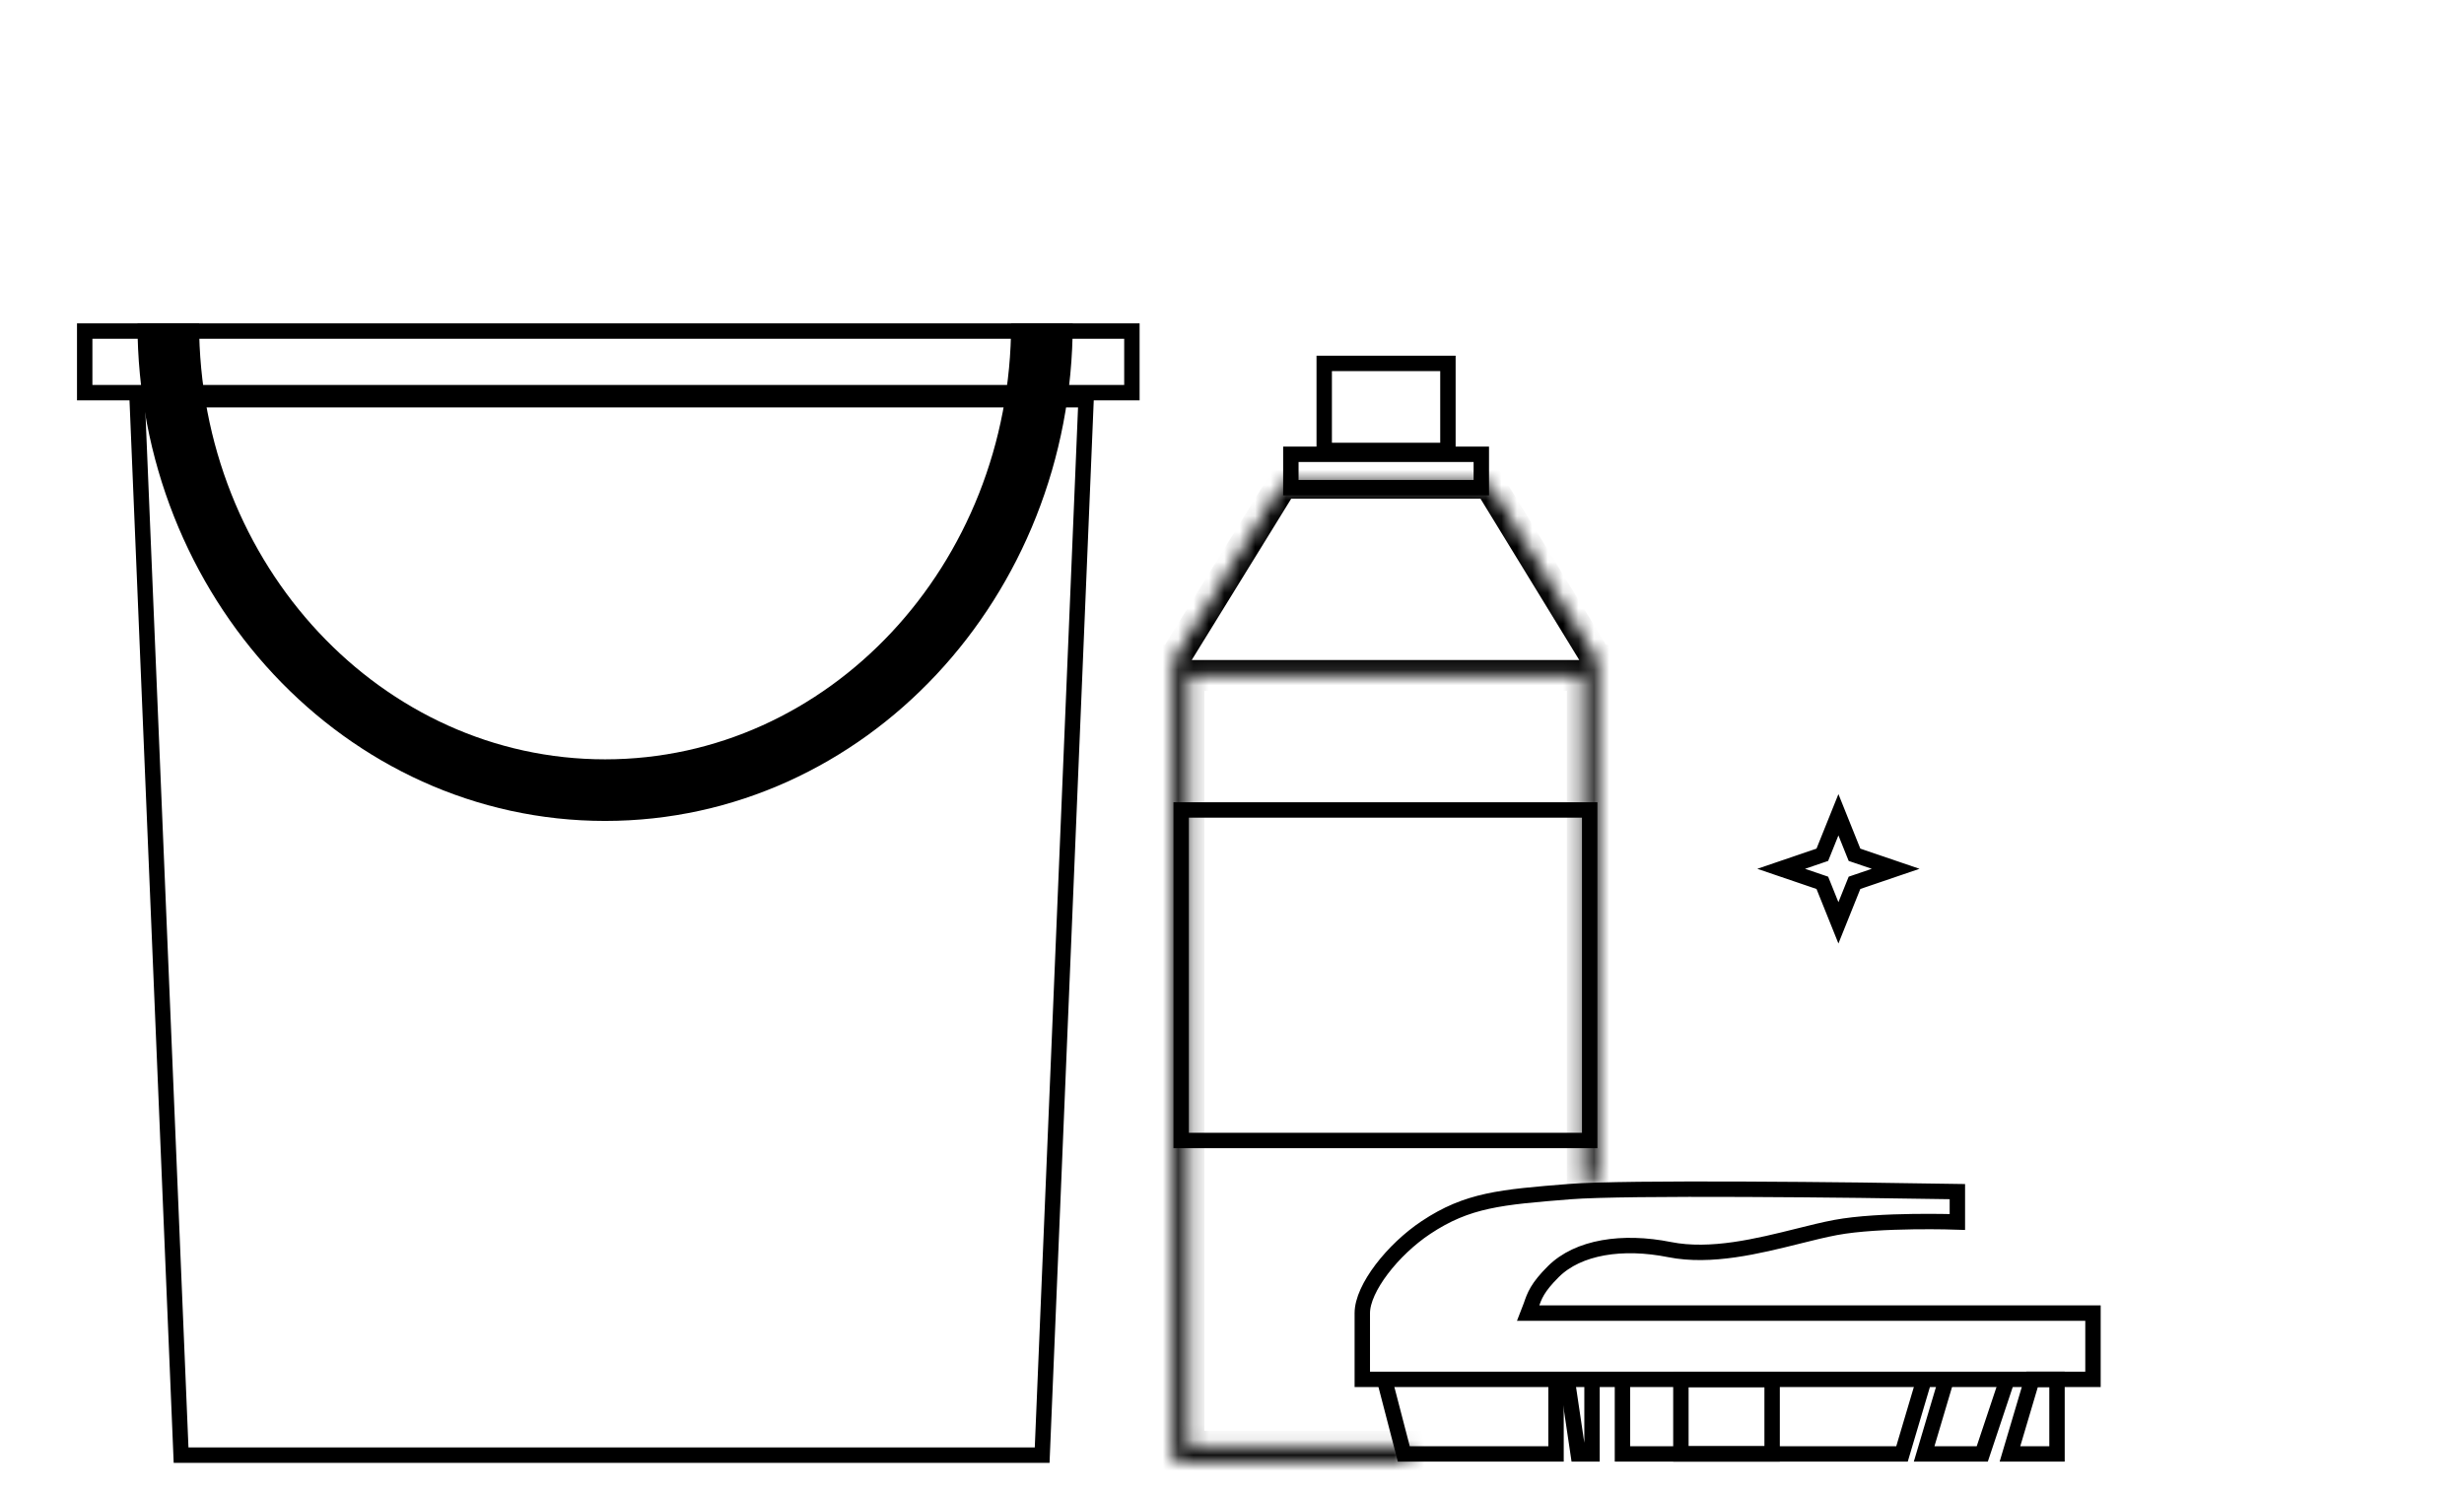 <svg width="160" height="97" viewBox="0 0 160 97" fill="none" xmlns="http://www.w3.org/2000/svg">
<path d="M11.758 94.5L8.908 25.958H70.524L67.673 94.5H11.758Z" stroke="currentColor"/>
<rect x="5.5" y="21.5" width="68" height="4" stroke="currentColor"/>
<path d="M67.658 21C67.658 37.742 54.958 51.313 39.292 51.313C23.626 51.313 10.927 37.742 10.927 21" stroke="currentColor" stroke-width="4"/>
<rect x="83.822" y="29.503" width="12.367" height="2.168" stroke="currentColor"/>
<rect x="85.988" y="23.6" width="8.033" height="5.653" stroke="currentColor"/>
<mask id="path-6-inside-1" fill="white">
<path fill-rule="evenodd" clip-rule="evenodd" d="M96.693 31.382H83.29L76.211 42.864H76.203V42.876L76.159 42.948H76.203V43.364V94.421V94.921H76.703H91.518V93.921H77.203V43.864H102.74V76.824H103.74V43.364V42.948H103.774L103.74 42.892V42.864H103.722L96.693 31.382Z"/>
</mask>
<path d="M83.29 31.382V30.382H82.731L82.438 30.858L83.29 31.382ZM96.693 31.382L97.546 30.86L97.254 30.382H96.693V31.382ZM76.211 42.864V43.864H76.769L77.062 43.388L76.211 42.864ZM76.203 42.864V41.864H75.203V42.864H76.203ZM76.203 42.876L77.055 43.401L77.203 43.16V42.876H76.203ZM76.159 42.948L75.308 42.423L74.368 43.948H76.159V42.948ZM76.203 42.948H77.203V41.948H76.203V42.948ZM76.203 94.921H75.203V95.921H76.203V94.921ZM91.518 94.921V95.921H92.518V94.921H91.518ZM91.518 93.921H92.518V92.921H91.518V93.921ZM77.203 93.921H76.203V94.921H77.203V93.921ZM77.203 43.864V42.864H76.203V43.864H77.203ZM102.74 43.864H103.74V42.864H102.74V43.864ZM102.74 76.824H101.74V77.824H102.74V76.824ZM103.74 76.824V77.824H104.74V76.824H103.74ZM103.74 42.948V41.948H102.74V42.948H103.74ZM103.774 42.948V43.948H105.558L104.627 42.425L103.774 42.948ZM103.74 42.892H102.74V43.174L102.887 43.414L103.74 42.892ZM103.74 42.864H104.74V41.864H103.74V42.864ZM103.722 42.864L102.869 43.386L103.162 43.864H103.722V42.864ZM83.29 32.382H96.693V30.382H83.29V32.382ZM77.062 43.388L84.141 31.907L82.438 30.858L75.36 42.339L77.062 43.388ZM76.203 43.864H76.211V41.864H76.203V43.864ZM77.203 42.876V42.864H75.203V42.876H77.203ZM77.01 43.472L77.055 43.401L75.352 42.351L75.308 42.423L77.01 43.472ZM76.203 41.948H76.159V43.948H76.203V41.948ZM77.203 43.364V42.948H75.203V43.364H77.203ZM77.203 94.421V43.364H75.203V94.421H77.203ZM77.203 94.921V94.421H75.203V94.921H77.203ZM76.703 93.921H76.203V95.921H76.703V93.921ZM91.518 93.921H76.703V95.921H91.518V93.921ZM90.518 93.921V94.921H92.518V93.921H90.518ZM77.203 94.921H91.518V92.921H77.203V94.921ZM76.203 43.864V93.921H78.203V43.864H76.203ZM102.74 42.864H77.203V44.864H102.74V42.864ZM103.74 76.824V43.864H101.74V76.824H103.74ZM103.74 75.824H102.74V77.824H103.74V75.824ZM102.74 43.364V76.824H104.74V43.364H102.74ZM102.74 42.948V43.364H104.74V42.948H102.74ZM103.774 41.948H103.74V43.948H103.774V41.948ZM102.887 43.414L102.921 43.47L104.627 42.425L104.593 42.37L102.887 43.414ZM102.74 42.864V42.892H104.74V42.864H102.74ZM103.722 43.864H103.74V41.864H103.722V43.864ZM95.841 31.905L102.869 43.386L104.575 42.341L97.546 30.86L95.841 31.905Z" fill="currentColor" mask="url(#path-6-inside-1)"/>
<path d="M119.378 52.912L120.336 55.298L120.422 55.511L120.639 55.585L123.095 56.422L120.639 57.259L120.422 57.333L120.336 57.546L119.378 59.932L118.419 57.546L118.333 57.333L118.116 57.259L115.66 56.422L118.116 55.585L118.333 55.511L118.419 55.298L119.378 52.912Z" stroke="currentColor"/>
<rect x="76.699" y="52.601" width="26.527" height="21.465" stroke="currentColor"/>
<rect x="109.149" y="89.587" width="5.924" height="4.834" stroke="currentColor"/>
<path d="M88.461 85.276C88.461 83.662 90.438 81.151 92.595 79.717C95.29 77.924 97.447 77.744 101.94 77.386C105.535 77.099 120.212 77.266 127.102 77.386V79.358C127.102 79.358 122.069 79.179 119.194 79.717C118.462 79.854 117.645 80.057 116.774 80.275L116.774 80.275C114.177 80.922 111.102 81.689 108.41 81.151C105.368 80.544 102.479 80.972 100.862 82.586C99.823 83.623 99.641 84.151 99.424 84.783L99.424 84.783C99.371 84.938 99.315 85.099 99.244 85.276L135.908 85.276V89.579H88.461V85.276Z" stroke="currentColor"/>
<path d="M89.898 89.579L91.156 94.421H101.041V89.579" stroke="currentColor"/>
<path d="M101.761 89.579L102.48 94.421H103.378V89.579" stroke="currentColor"/>
<path d="M105.354 89.579V94.421H123.507L124.945 89.579" stroke="currentColor"/>
<path d="M126.382 89.579L124.944 94.421H128.719L130.336 89.579" stroke="currentColor"/>
<path d="M130.517 94.421L131.954 89.579H133.572V94.421H130.517Z" stroke="currentColor"/>
</svg>
